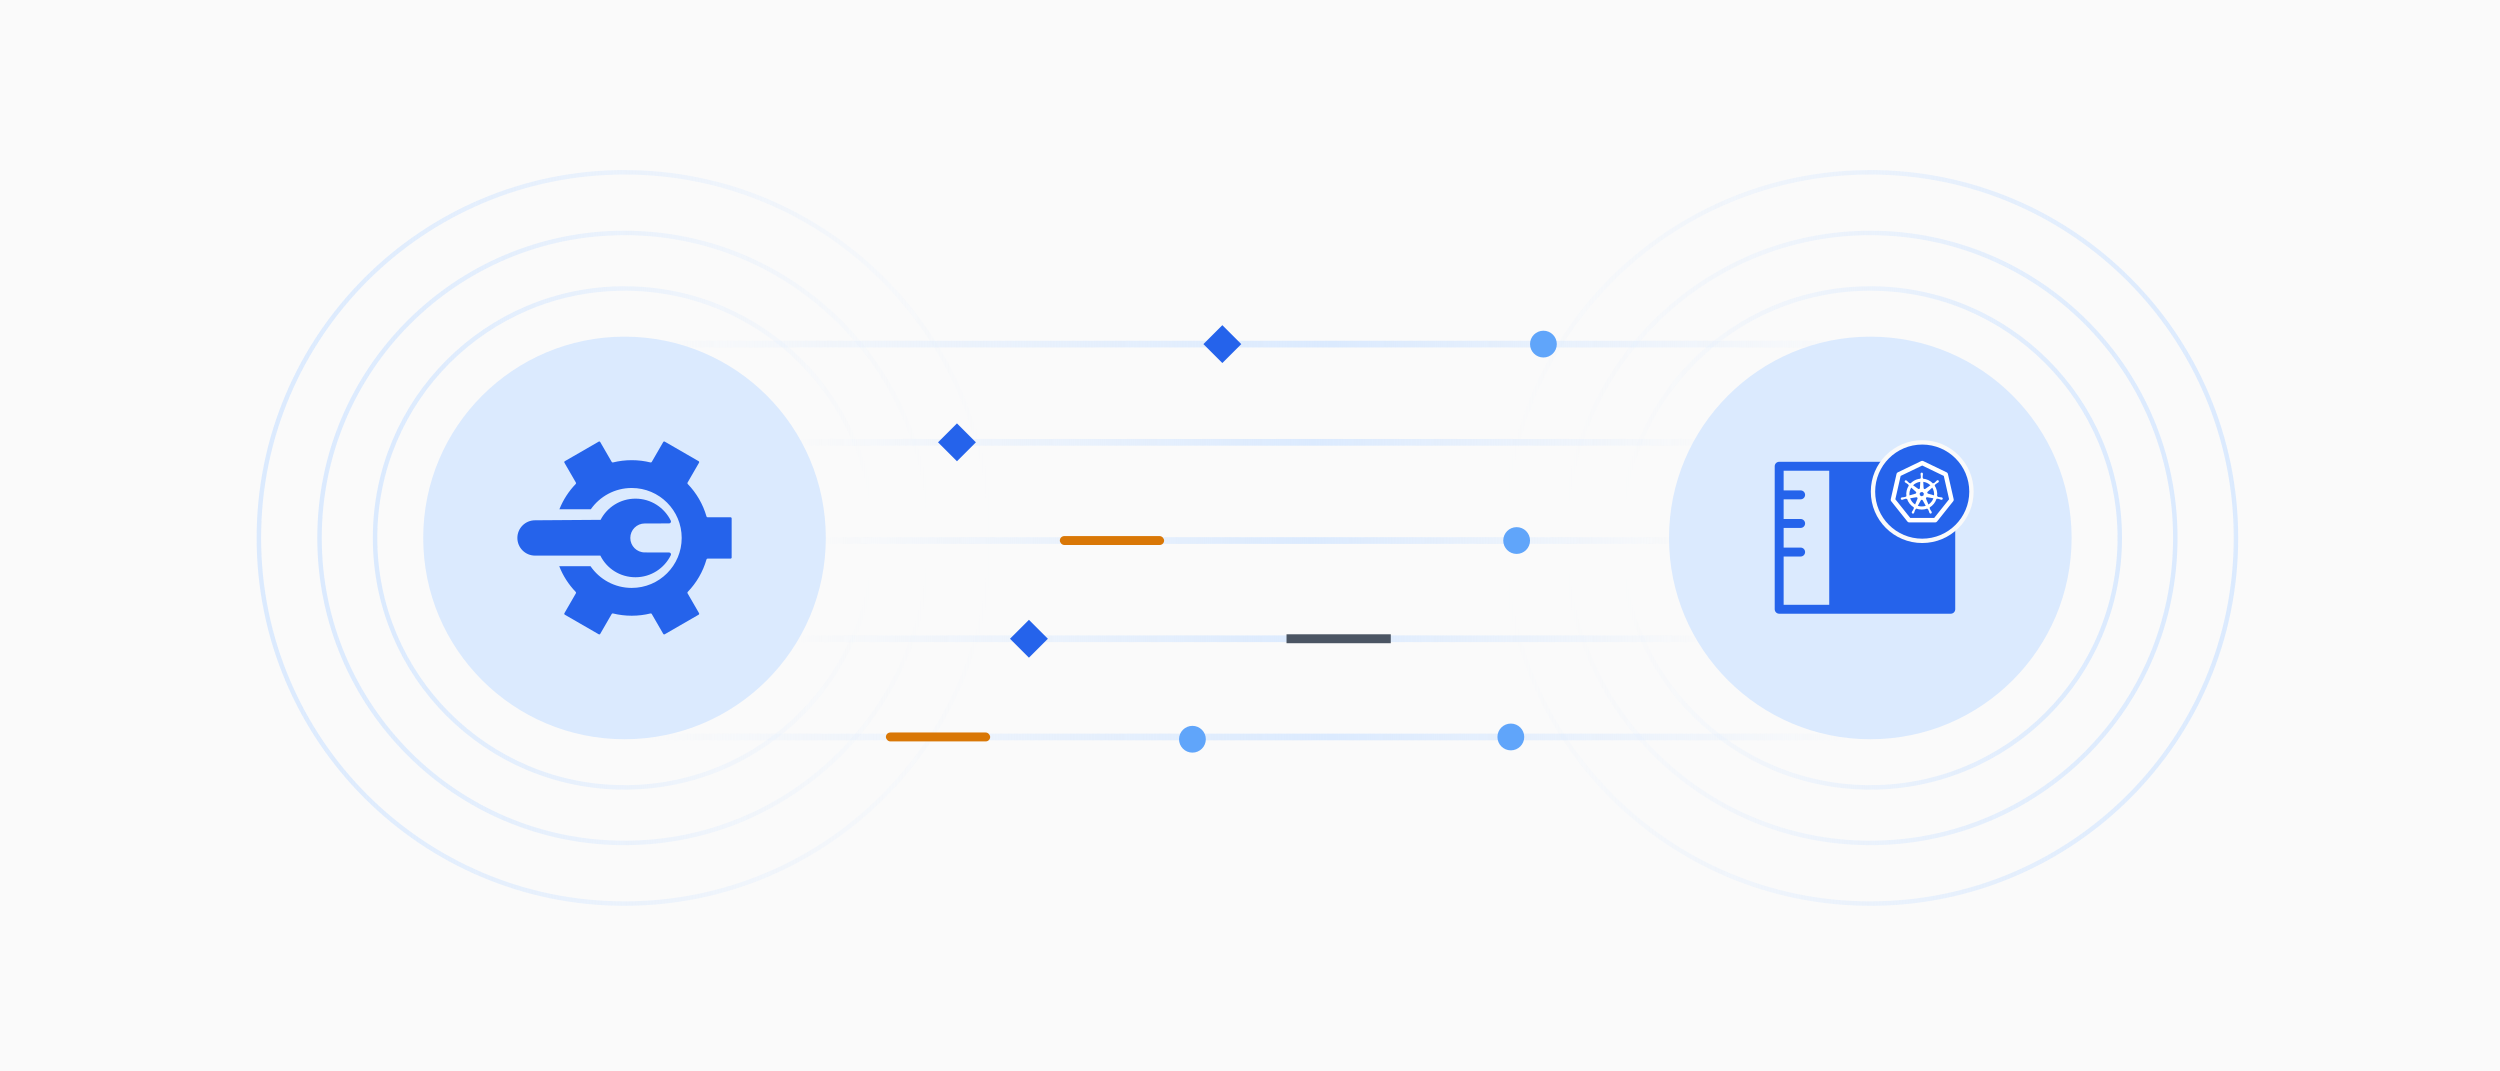 <svg width="1120" height="480" viewBox="0 0 1120 480" fill="none" xmlns="http://www.w3.org/2000/svg">
<rect width="1120" height="480" fill="#FAFAFA"/>
<circle cx="279.782" cy="241" r="111.755" stroke="url(#paint0_linear_2562_5934)" stroke-width="2"/>
<circle cx="279.782" cy="241" r="136.633" stroke="url(#paint1_linear_2562_5934)" stroke-width="2"/>
<circle cx="279.782" cy="241" r="163.807" stroke="url(#paint2_linear_2562_5934)" stroke-width="2"/>
<circle cx="111.755" cy="111.755" r="111.755" transform="matrix(-1 0 0 1 949.657 129.245)" stroke="url(#paint3_linear_2562_5934)" stroke-width="2"/>
<circle cx="136.633" cy="136.633" r="136.633" transform="matrix(-1 0 0 1 974.536 104.367)" stroke="url(#paint4_linear_2562_5934)" stroke-width="2"/>
<circle cx="163.807" cy="163.807" r="163.807" transform="matrix(-1 0 0 1 1001.71 77.193)" stroke="url(#paint5_linear_2562_5934)" stroke-width="2"/>
<path d="M289.068 154.159H826.36" stroke="url(#paint6_linear_2562_5934)" stroke-width="3"/>
<path d="M354.714 198.159H763.416" stroke="url(#paint7_linear_2562_5934)" stroke-width="3"/>
<path d="M363.391 242.159H754.294" stroke="url(#paint8_linear_2562_5934)" stroke-width="3"/>
<path d="M354.714 286.159H763.416" stroke="url(#paint9_linear_2562_5934)" stroke-width="3"/>
<path d="M287.963 330.159H826.36" stroke="url(#paint10_linear_2562_5934)" stroke-width="3"/>
<rect x="539.122" y="154.159" width="12" height="12" transform="rotate(-45 539.122 154.159)" fill="#2563EB"/>
<rect x="420.233" y="198.159" width="12" height="12" transform="rotate(-45 420.233 198.159)" fill="#2563EB"/>
<rect x="452.477" y="286.159" width="12" height="12" transform="rotate(-45 452.477 286.159)" fill="#2563EB"/>
<rect x="396.877" y="328.159" width="46.711" height="4" rx="2" fill="#D97706"/>
<rect x="474.809" y="240.159" width="46.711" height="4" rx="2" fill="#D97706"/>
<rect x="576.363" y="284.159" width="46.711" height="4" fill="#4B5563"/>
<circle cx="691.452" cy="154.159" r="6" fill="#60A5FA"/>
<circle cx="679.452" cy="242.159" r="6" fill="#60A5FA"/>
<circle cx="534.208" cy="331.18" r="6" fill="#60A5FA"/>
<circle cx="676.854" cy="330.159" r="6" fill="#60A5FA"/>
<circle cx="279.782" cy="241" r="90.18" fill="#DBEAFE"/>
<path fill-rule="evenodd" clip-rule="evenodd" d="M297.81 284.15C297.571 284.288 297.265 284.207 297.127 283.967L291.984 275.059C291.871 274.864 291.643 274.769 291.424 274.823C288.731 275.49 285.913 275.845 283.013 275.845C280.114 275.845 277.297 275.491 274.603 274.823C274.385 274.769 274.157 274.864 274.044 275.059L268.901 283.968C268.762 284.207 268.457 284.289 268.218 284.151L253.041 275.389C252.802 275.251 252.72 274.945 252.858 274.706L258.006 265.79C258.119 265.595 258.087 265.349 257.931 265.187C254.756 261.896 252.223 257.981 250.533 253.644H264.54C268.573 259.526 275.343 263.385 283.014 263.385C295.376 263.385 305.398 253.364 305.398 241.002C305.398 228.639 295.376 218.618 283.014 218.618C275.433 218.618 268.732 222.387 264.683 228.153H250.613C252.302 223.897 254.806 220.052 257.931 216.812C258.088 216.65 258.119 216.404 258.007 216.209L252.86 207.294C252.722 207.055 252.804 206.749 253.043 206.611L268.219 197.849C268.458 197.711 268.764 197.793 268.902 198.032L274.045 206.94C274.158 207.135 274.386 207.23 274.604 207.176C277.297 206.509 280.114 206.155 283.013 206.155C285.913 206.155 288.73 206.509 291.423 207.177C291.642 207.231 291.87 207.135 291.983 206.941L297.126 198.033C297.264 197.794 297.569 197.712 297.809 197.85L312.985 206.612C313.224 206.75 313.306 207.056 313.168 207.295L308.021 216.21C307.908 216.405 307.94 216.651 308.096 216.813C311.991 220.851 314.92 225.828 316.511 231.371C316.573 231.588 316.77 231.738 316.995 231.738H327.282C327.558 231.738 327.782 231.962 327.782 232.238V249.762C327.782 250.039 327.558 250.262 327.282 250.262H316.995C316.77 250.262 316.573 250.413 316.51 250.629C314.92 256.172 311.992 261.148 308.097 265.186C307.941 265.348 307.909 265.594 308.021 265.789L313.169 274.705C313.307 274.945 313.225 275.25 312.986 275.388L297.81 284.15ZM268.958 248.912L239.694 248.912C235.325 248.912 231.782 245.37 231.782 241C231.782 236.63 235.325 233.088 239.694 233.088L269.062 232.887C271.996 227.245 277.895 223.392 284.693 223.392C291.65 223.392 297.665 227.427 300.525 233.284C300.802 233.852 300.372 234.491 299.74 234.492L288.86 234.512C285.277 234.512 282.373 237.417 282.373 241C282.373 244.583 285.277 247.488 288.86 247.488L299.74 247.509C300.372 247.51 300.802 248.148 300.525 248.717C297.665 254.574 291.65 258.608 284.693 258.608C277.772 258.608 271.836 254.72 268.958 248.912Z" fill="#2563EB"/>
<circle cx="837.903" cy="241" r="90.18" fill="#DBEAFE"/>
<path fill-rule="evenodd" clip-rule="evenodd" d="M797.073 206.884C795.969 206.884 795.073 207.78 795.073 208.884V221.696V234.508V247.319V272.943C795.073 274.047 795.969 274.943 797.073 274.943H873.944C875.048 274.943 875.944 274.047 875.944 272.943V208.884C875.944 207.78 875.048 206.884 873.944 206.884H797.073ZM799.073 249.319H806.682C807.787 249.319 808.682 248.424 808.682 247.319C808.682 246.215 807.787 245.319 806.682 245.319H799.073V236.508H806.682C807.787 236.508 808.682 235.612 808.682 234.508C808.682 233.403 807.787 232.508 806.682 232.508H799.073V223.696H806.682C807.787 223.696 808.682 222.801 808.682 221.696C808.682 220.591 807.787 219.696 806.682 219.696H799.073V210.884H819.494V270.943H799.073V249.319Z" fill="#2563EB"/>
<circle cx="861.153" cy="220.244" r="23.032" fill="#FAFAFA"/>
<circle cx="861.153" cy="220.244" r="21.082" fill="#2563EB"/>
<g clip-path="url(#clip0_2562_5934)">
<path fill-rule="evenodd" clip-rule="evenodd" d="M861.587 206.545C861.313 206.413 860.994 206.413 860.719 206.545L850.192 211.615C849.918 211.747 849.719 211.997 849.651 212.293L847.051 223.684C846.984 223.981 847.055 224.293 847.245 224.53L854.529 233.665C854.719 233.903 855.007 234.042 855.311 234.042H866.995C867.3 234.042 867.587 233.903 867.777 233.665L875.062 224.53C875.252 224.293 875.323 223.981 875.255 223.684L872.655 212.293C872.588 211.997 872.388 211.747 872.114 211.615L861.587 206.545ZM849.108 223.66L851.494 213.208L861.153 208.556L870.813 213.208L873.198 223.66L866.514 232.042H855.793L849.108 223.66ZM860.557 211.91C860.657 211.799 860.797 211.732 860.946 211.724L860.947 211.72C861.096 211.729 861.236 211.796 861.336 211.907C861.436 212.018 861.488 212.164 861.48 212.313V212.465C861.466 212.635 861.441 212.805 861.407 212.972C861.355 213.293 861.335 213.617 861.347 213.941C861.368 214.049 861.43 214.145 861.521 214.208C861.521 214.216 861.522 214.228 861.523 214.243C861.527 214.298 861.534 214.389 861.534 214.445C863.222 214.598 864.796 215.359 865.965 216.586L866.168 216.441C866.277 216.46 866.389 216.448 866.492 216.406C866.752 216.213 866.993 215.995 867.211 215.755C867.323 215.624 867.441 215.499 867.567 215.381C867.6 215.353 867.649 215.315 867.686 215.287C867.738 215.231 867.802 215.186 867.873 215.157C867.945 215.128 868.021 215.115 868.098 215.118C868.175 215.121 868.25 215.14 868.319 215.175C868.387 215.21 868.448 215.259 868.496 215.319C868.544 215.379 868.579 215.448 868.598 215.523C868.616 215.597 868.619 215.675 868.605 215.751C868.591 215.826 868.562 215.898 868.518 215.961C868.474 216.024 868.417 216.077 868.351 216.116C868.34 216.125 868.329 216.134 868.317 216.144C868.288 216.168 868.257 216.194 868.232 216.211C868.089 216.306 867.941 216.392 867.789 216.47C867.506 216.63 867.24 216.817 866.994 217.028C866.923 217.112 866.886 217.22 866.894 217.33L866.704 217.5C867.651 218.911 868.047 220.621 867.816 222.305L868.032 222.368C868.085 222.467 868.164 222.549 868.262 222.605C868.575 222.688 868.895 222.741 869.218 222.763C869.39 222.767 869.561 222.78 869.731 222.804C869.76 222.809 869.796 222.819 869.831 222.827C869.85 222.832 869.869 222.837 869.886 222.841C869.96 222.851 870.03 222.876 870.094 222.915C870.157 222.954 870.212 223.006 870.254 223.067C870.296 223.128 870.325 223.197 870.34 223.27C870.354 223.343 870.352 223.418 870.336 223.491C870.319 223.563 870.288 223.632 870.244 223.691C870.199 223.751 870.143 223.801 870.078 223.837C870.014 223.874 869.942 223.897 869.868 223.905C869.794 223.912 869.72 223.905 869.649 223.882H869.63C869.615 223.879 869.599 223.875 869.583 223.872C869.551 223.866 869.518 223.859 869.492 223.852C869.331 223.8 869.173 223.738 869.018 223.667C868.718 223.546 868.406 223.454 868.087 223.393C867.977 223.39 867.87 223.429 867.789 223.504C867.751 223.495 867.63 223.474 867.561 223.463C867.044 225.088 865.947 226.467 864.479 227.335C864.504 227.409 864.533 227.481 864.568 227.551C864.513 227.647 864.498 227.76 864.526 227.866C864.656 228.164 864.815 228.448 865 228.714C865.104 228.85 865.2 228.992 865.287 229.14C865.305 229.173 865.329 229.222 865.348 229.263C865.351 229.27 865.354 229.277 865.357 229.283C865.395 229.347 865.419 229.418 865.427 229.492C865.436 229.566 865.429 229.641 865.407 229.712C865.385 229.783 865.349 229.849 865.3 229.905C865.251 229.961 865.191 230.007 865.124 230.039C865.057 230.07 864.984 230.088 864.909 230.09C864.835 230.092 864.761 230.078 864.692 230.05C864.623 230.022 864.561 229.98 864.51 229.926C864.458 229.873 864.418 229.809 864.392 229.739C864.385 229.725 864.378 229.71 864.37 229.694C864.354 229.662 864.338 229.629 864.326 229.603C864.265 229.443 864.213 229.28 864.17 229.114C864.078 228.803 863.955 228.503 863.804 228.216C863.738 228.127 863.641 228.068 863.531 228.05C863.516 228.029 863.477 227.96 863.444 227.901C863.433 227.88 863.422 227.861 863.413 227.845C861.825 228.446 860.071 228.442 858.486 227.832L858.367 228.051C858.28 228.067 858.201 228.109 858.138 228.172C857.956 228.471 857.817 228.794 857.725 229.131C857.683 229.297 857.631 229.461 857.571 229.621C857.559 229.648 857.542 229.681 857.526 229.712C857.519 229.728 857.511 229.743 857.504 229.757C857.479 229.827 857.439 229.891 857.387 229.945C857.335 229.999 857.273 230.042 857.204 230.07C857.135 230.098 857.061 230.112 856.986 230.11C856.912 230.108 856.838 230.09 856.771 230.058C856.703 230.026 856.643 229.98 856.595 229.924C856.546 229.867 856.51 229.801 856.488 229.73C856.466 229.658 856.46 229.583 856.469 229.509C856.478 229.435 856.502 229.364 856.54 229.3C856.548 229.285 856.556 229.267 856.564 229.249C856.579 229.216 856.595 229.182 856.609 229.156C856.696 229.009 856.792 228.866 856.896 228.729C857.085 228.456 857.246 228.165 857.38 227.86C857.394 227.757 857.378 227.652 857.332 227.558L857.429 227.321C855.967 226.459 854.87 225.091 854.347 223.476L854.11 223.517C854.02 223.453 853.913 223.415 853.803 223.409C853.485 223.47 853.173 223.561 852.872 223.683C852.718 223.753 852.559 223.814 852.398 223.866C852.37 223.874 852.332 223.882 852.296 223.89C852.284 223.892 852.272 223.895 852.261 223.897H852.242C852.171 223.92 852.096 223.928 852.022 223.92C851.948 223.913 851.877 223.89 851.812 223.853C851.747 223.816 851.691 223.766 851.647 223.707C851.602 223.647 851.571 223.579 851.555 223.506C851.538 223.434 851.537 223.359 851.551 223.286C851.565 223.213 851.594 223.143 851.636 223.082C851.679 223.021 851.733 222.969 851.797 222.93C851.86 222.892 851.931 222.866 852.004 222.856H852.013L852.02 222.854C852.063 222.844 852.117 222.831 852.155 222.823C852.325 222.799 852.496 222.786 852.667 222.782C852.99 222.76 853.311 222.707 853.624 222.624C853.717 222.563 853.795 222.482 853.853 222.387L854.077 222.322C853.834 220.637 854.222 218.921 855.166 217.505L854.996 217.352C854.99 217.241 854.953 217.134 854.889 217.044C854.643 216.832 854.377 216.645 854.095 216.485C853.942 216.408 853.795 216.321 853.652 216.227C853.632 216.212 853.607 216.191 853.583 216.171C853.569 216.16 853.555 216.148 853.542 216.138H853.534C853.412 216.051 853.33 215.919 853.305 215.771C853.281 215.624 853.316 215.473 853.402 215.351C853.453 215.288 853.519 215.238 853.592 215.205C853.666 215.173 853.747 215.158 853.828 215.162C853.964 215.168 854.094 215.217 854.2 215.302C854.205 215.305 854.209 215.309 854.214 215.313C854.249 215.339 854.29 215.372 854.319 215.397C854.444 215.514 854.563 215.639 854.674 215.77C854.892 216.01 855.133 216.228 855.394 216.421C855.492 216.473 855.606 216.484 855.712 216.452C855.729 216.462 855.77 216.492 855.813 216.523C855.845 216.546 855.879 216.571 855.905 216.588C856.843 215.591 858.058 214.897 859.394 214.595C859.712 214.523 860.034 214.474 860.359 214.447L860.372 214.221C860.455 214.147 860.515 214.051 860.545 213.945C860.557 213.62 860.537 213.296 860.486 212.976C860.452 212.808 860.427 212.639 860.412 212.469V212.332V212.317C860.405 212.168 860.457 212.021 860.557 211.91ZM860.118 218.665L860.277 215.865C860.087 215.888 859.898 215.921 859.712 215.963C858.712 216.188 857.794 216.688 857.063 217.406L859.36 219.021C859.428 219.07 859.509 219.099 859.593 219.106C859.677 219.113 859.761 219.098 859.837 219.062C859.913 219.026 859.978 218.97 860.026 218.9C860.073 218.83 860.101 218.749 860.106 218.665H860.118ZM864.817 217.406C863.947 216.555 862.823 216.014 861.616 215.865L861.778 218.669C861.784 218.753 861.811 218.834 861.859 218.904C861.906 218.974 861.971 219.03 862.048 219.066C862.124 219.103 862.208 219.118 862.293 219.111C862.377 219.103 862.457 219.074 862.526 219.025H862.534L864.817 217.406ZM858.323 220.327L856.226 218.452V218.453C855.588 219.495 855.316 220.719 855.451 221.933L858.138 221.157V221.148C858.22 221.124 858.293 221.08 858.351 221.018C858.409 220.956 858.45 220.881 858.469 220.798C858.488 220.716 858.484 220.63 858.459 220.549C858.433 220.468 858.386 220.396 858.323 220.339V220.327ZM866.454 221.922C866.571 220.709 866.288 219.49 865.65 218.452L865.654 218.463L863.568 220.329C863.505 220.385 863.458 220.458 863.433 220.538C863.407 220.619 863.404 220.705 863.423 220.787C863.441 220.87 863.482 220.946 863.54 221.007C863.598 221.069 863.672 221.114 863.753 221.137V221.149L866.454 221.922ZM861.375 220.467H860.515L859.98 221.134L860.172 221.964L860.945 222.336L861.716 221.965L861.908 221.135L861.375 220.467ZM863.377 222.76C863.342 222.753 863.306 222.751 863.269 222.752V222.76C863.194 222.765 863.12 222.787 863.055 222.826C862.99 222.865 862.935 222.919 862.895 222.983C862.855 223.047 862.831 223.12 862.825 223.196C862.819 223.271 862.831 223.347 862.86 223.417L863.939 226.025C864.968 225.367 865.748 224.385 866.157 223.234L863.377 222.76ZM858.819 222.824C858.752 222.786 858.677 222.766 858.6 222.764L858.596 222.758C858.565 222.758 858.534 222.76 858.504 222.766L855.747 223.234C856.161 224.379 856.941 225.355 857.967 226.011L859.034 223.43L859.025 223.419C859.055 223.348 859.066 223.271 859.059 223.194C859.052 223.118 859.027 223.044 858.985 222.98C858.943 222.915 858.886 222.862 858.819 222.824ZM861.179 223.958C861.103 223.914 861.016 223.892 860.928 223.895V223.9C860.845 223.903 860.765 223.927 860.695 223.971C860.625 224.015 860.568 224.076 860.528 224.148L859.173 226.599C860.144 226.929 861.187 226.983 862.186 226.754C862.369 226.713 862.55 226.662 862.729 226.603L861.37 224.143H861.36C861.318 224.065 861.255 224.001 861.179 223.958Z" fill="white"/>
</g>
<defs>
<linearGradient id="paint0_linear_2562_5934" x1="168.027" y1="241" x2="391.536" y2="241" gradientUnits="userSpaceOnUse">
<stop stop-color="#DBEAFE"/>
<stop offset="1" stop-color="#DBEAFE" stop-opacity="0"/>
</linearGradient>
<linearGradient id="paint1_linear_2562_5934" x1="143.148" y1="241" x2="416.415" y2="241" gradientUnits="userSpaceOnUse">
<stop stop-color="#DBEAFE"/>
<stop offset="1" stop-color="#DBEAFE" stop-opacity="0"/>
</linearGradient>
<linearGradient id="paint2_linear_2562_5934" x1="115.975" y1="241" x2="443.589" y2="241" gradientUnits="userSpaceOnUse">
<stop stop-color="#DBEAFE"/>
<stop offset="1" stop-color="#DBEAFE" stop-opacity="0"/>
</linearGradient>
<linearGradient id="paint3_linear_2562_5934" x1="0" y1="111.755" x2="223.509" y2="111.755" gradientUnits="userSpaceOnUse">
<stop stop-color="#DBEAFE"/>
<stop offset="1" stop-color="#DBEAFE" stop-opacity="0"/>
</linearGradient>
<linearGradient id="paint4_linear_2562_5934" x1="0" y1="136.633" x2="273.267" y2="136.633" gradientUnits="userSpaceOnUse">
<stop stop-color="#DBEAFE"/>
<stop offset="1" stop-color="#DBEAFE" stop-opacity="0"/>
</linearGradient>
<linearGradient id="paint5_linear_2562_5934" x1="0" y1="163.807" x2="327.614" y2="163.807" gradientUnits="userSpaceOnUse">
<stop stop-color="#DBEAFE"/>
<stop offset="1" stop-color="#DBEAFE" stop-opacity="0"/>
</linearGradient>
<linearGradient id="paint6_linear_2562_5934" x1="289.068" y1="154.159" x2="830.592" y2="154.159" gradientUnits="userSpaceOnUse">
<stop stop-color="#DBEAFE" stop-opacity="0"/>
<stop offset="0.568" stop-color="#DBEAFE"/>
<stop offset="1" stop-color="#DBEAFE" stop-opacity="0"/>
</linearGradient>
<linearGradient id="paint7_linear_2562_5934" x1="354.714" y1="198.159" x2="766.635" y2="198.159" gradientUnits="userSpaceOnUse">
<stop stop-color="#DBEAFE" stop-opacity="0"/>
<stop offset="0.568" stop-color="#DBEAFE"/>
<stop offset="1" stop-color="#DBEAFE" stop-opacity="0"/>
</linearGradient>
<linearGradient id="paint8_linear_2562_5934" x1="363.391" y1="242.159" x2="757.373" y2="242.159" gradientUnits="userSpaceOnUse">
<stop stop-color="#DBEAFE" stop-opacity="0"/>
<stop offset="0.568" stop-color="#DBEAFE"/>
<stop offset="1" stop-color="#DBEAFE" stop-opacity="0"/>
</linearGradient>
<linearGradient id="paint9_linear_2562_5934" x1="354.714" y1="286.159" x2="766.635" y2="286.159" gradientUnits="userSpaceOnUse">
<stop stop-color="#DBEAFE" stop-opacity="0"/>
<stop offset="0.568" stop-color="#DBEAFE"/>
<stop offset="1" stop-color="#DBEAFE" stop-opacity="0"/>
</linearGradient>
<linearGradient id="paint10_linear_2562_5934" x1="287.963" y1="330.159" x2="830.6" y2="330.159" gradientUnits="userSpaceOnUse">
<stop stop-color="#DBEAFE" stop-opacity="0"/>
<stop offset="0.568" stop-color="#DBEAFE"/>
<stop offset="1" stop-color="#DBEAFE" stop-opacity="0"/>
</linearGradient>
<clipPath id="clip0_2562_5934">
<rect width="28" height="28" fill="white" transform="translate(847.153 206.244)"/>
</clipPath>
</defs>
</svg>
